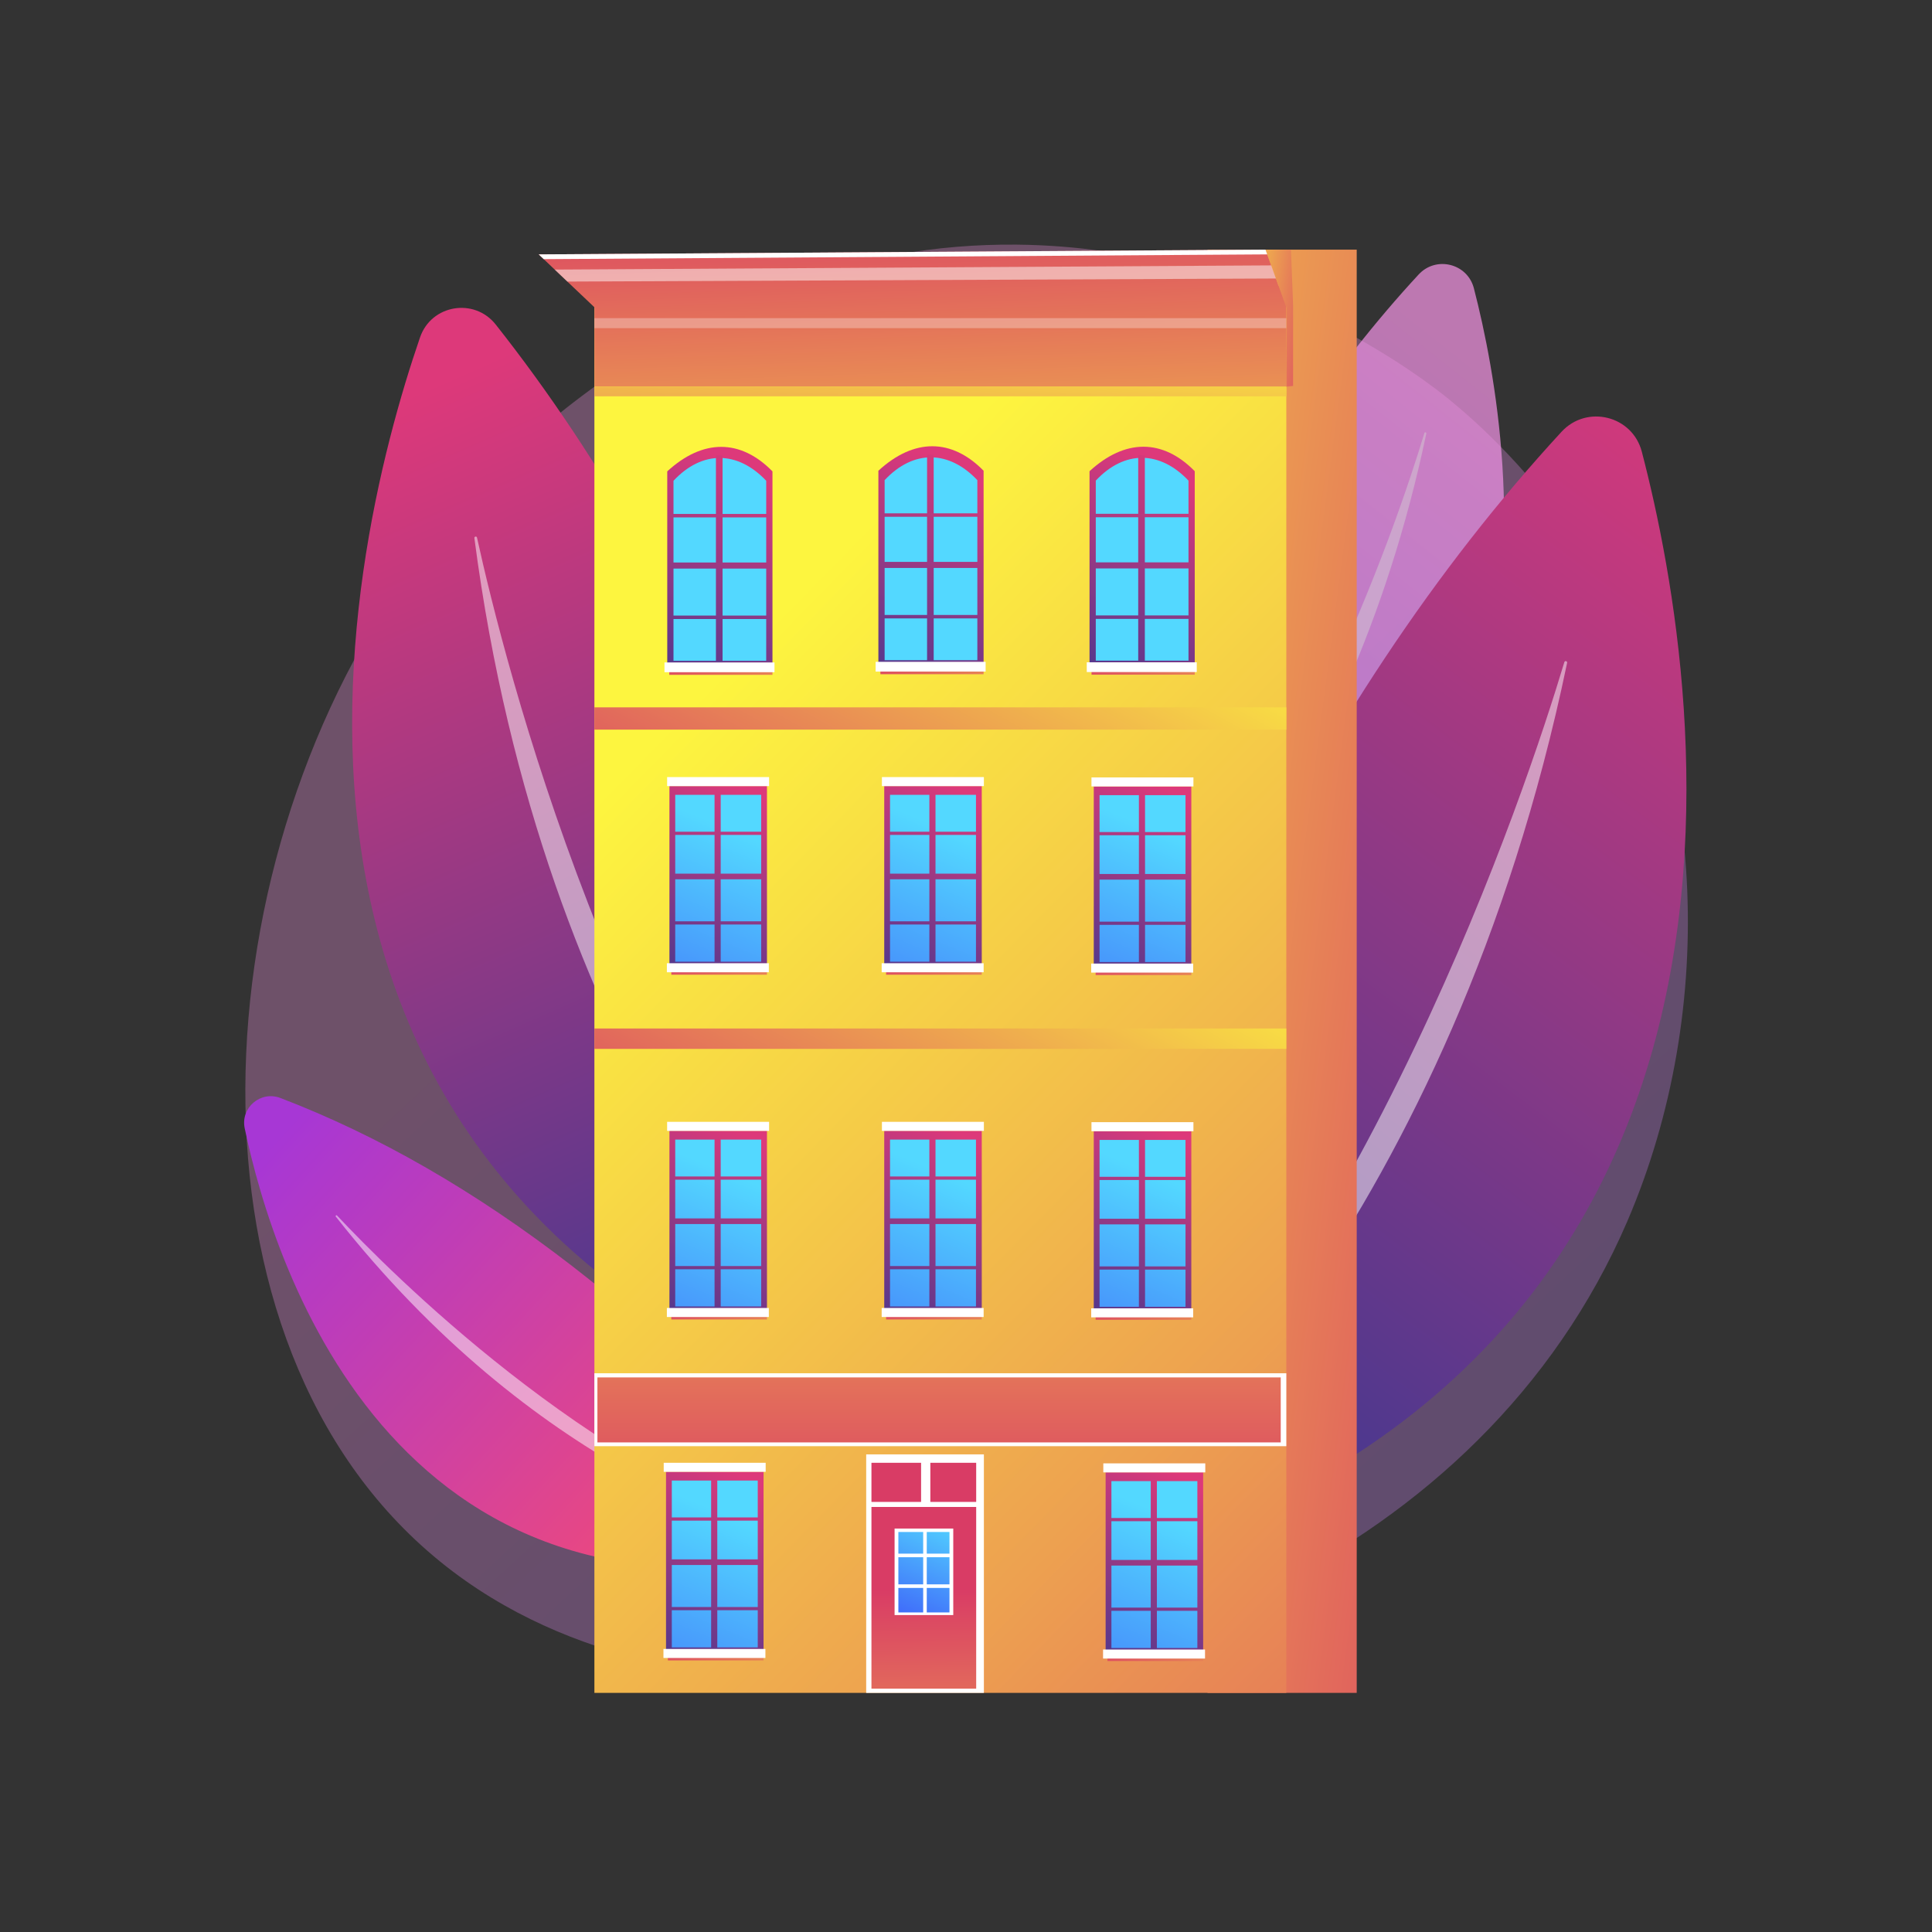 <svg version="1.2" baseProfile="tiny-ps" xmlns="http://www.w3.org/2000/svg" viewBox="0 0 3710 3710" width="3710" height="3710">
	<rect x="0" y="0" width="3710" height="3710" fill="#333333" stroke="none"/>
	<title>19198838-ai</title>
	<defs>
		<linearGradient id="grd1" gradientUnits="userSpaceOnUse"  x1="2354.9" y1="4568.4" x2="353.4" y2="2408.1">
			<stop offset="0" stop-color="#b37cff"  />
			<stop offset="1" stop-color="#f895e7"  />
		</linearGradient>
		<linearGradient id="grd2" gradientUnits="userSpaceOnUse"  x1="1462.9" y1="2016.3" x2="2633.3" y2="537.9">
			<stop offset="0" stop-color="#b37cff"  />
			<stop offset="1" stop-color="#f895e7"  />
		</linearGradient>
		<linearGradient id="grd3" gradientUnits="userSpaceOnUse"  x1="742.8" y1="1952.6" x2="1557.4" y2="2696.2">
			<stop offset="0" stop-color="#a737d5"  />
			<stop offset="1" stop-color="#ef497a"  />
		</linearGradient>
		<linearGradient id="grd4" gradientUnits="userSpaceOnUse"  x1="1082.2" y1="3235.3" x2="121.1" y2="1052.8">
			<stop offset="0" stop-color="#233894"  />
			<stop offset="1" stop-color="#dd397a"  />
		</linearGradient>
		<linearGradient id="grd5" gradientUnits="userSpaceOnUse"  x1="1418.7" y1="2676.5" x2="3054.2" y2="510.9">
			<stop offset="0" stop-color="#233894"  />
			<stop offset="1" stop-color="#dd397a"  />
		</linearGradient>
		<linearGradient id="grd6" gradientUnits="userSpaceOnUse"  x1="1662.5" y1="353.6" x2="3323.8" y2="571.7">
			<stop offset="0" stop-color="#fdf53f"  />
			<stop offset="1" stop-color="#d93c65"  />
		</linearGradient>
		<linearGradient id="grd7" gradientUnits="userSpaceOnUse"  x1="2290.9" y1="370.1" x2="4611.7" y2="2647.4">
			<stop offset="0" stop-color="#fdf53f"  />
			<stop offset=".5" stop-color="#eda150"  />
			<stop offset="1" stop-color="#d93c65"  />
		</linearGradient>
		<linearGradient id="grd8" gradientUnits="userSpaceOnUse"  x1="1157.8" y1="1296.9" x2="1126.7" y2="357.4">
			<stop offset="0" stop-color="#fdf53f"  />
			<stop offset="1" stop-color="#d93c65"  />
		</linearGradient>
		<linearGradient id="grd9" gradientUnits="userSpaceOnUse"  x1="2556.5" y1="1863.1" x2="2048.2" y2="2775.8">
			<stop offset="0" stop-color="#fdf53f"  />
			<stop offset="1" stop-color="#d93c65"  />
		</linearGradient>
		<linearGradient id="grd10" gradientUnits="userSpaceOnUse"  x1="2558.4" y1="1246.7" x2="2047.7" y2="2163.6">
			<stop offset="0" stop-color="#fdf53f"  />
			<stop offset="1" stop-color="#d93c65"  />
		</linearGradient>
		<linearGradient id="grd11" gradientUnits="userSpaceOnUse"  x1="1078.3" y1="1900.1" x2="1312.3" y2="1454.2">
			<stop offset="0" stop-color="#233894"  />
			<stop offset="1" stop-color="#dd397a"  />
		</linearGradient>
		<linearGradient id="grd12" gradientUnits="userSpaceOnUse"  x1="1545" y1="1651.9" x2="1294.3" y2="2253.7">
			<stop offset="0" stop-color="#53d8ff"  />
			<stop offset="1" stop-color="#3840f7"  />
		</linearGradient>
		<linearGradient id="grd13" gradientUnits="userSpaceOnUse"  x1="1149" y1="1937.2" x2="1383" y2="1491.3">
			<stop offset="0" stop-color="#233894"  />
			<stop offset="1" stop-color="#dd397a"  />
		</linearGradient>
		<linearGradient id="grd14" gradientUnits="userSpaceOnUse"  x1="1154.1" y1="1939.8" x2="1388.1" y2="1494">
			<stop offset="0" stop-color="#233894"  />
			<stop offset="1" stop-color="#dd397a"  />
		</linearGradient>
		<linearGradient id="grd15" gradientUnits="userSpaceOnUse"  x1="1120.9" y1="1922.5" x2="1354.9" y2="1476.6">
			<stop offset="0" stop-color="#233894"  />
			<stop offset="1" stop-color="#dd397a"  />
		</linearGradient>
		<linearGradient id="grd16" gradientUnits="userSpaceOnUse"  x1="1191.7" y1="1959.6" x2="1425.7" y2="1513.7">
			<stop offset="0" stop-color="#233894"  />
			<stop offset="1" stop-color="#dd397a"  />
		</linearGradient>
		<linearGradient id="grd17" gradientUnits="userSpaceOnUse"  x1="1502.4" y1="1765.7" x2="1458.7" y2="1933.9">
			<stop offset="0" stop-color="#fdf53f"  />
			<stop offset="1" stop-color="#d93c65"  />
		</linearGradient>
		<linearGradient id="grd18" gradientUnits="userSpaceOnUse"  x1="1490.8" y1="1900.1" x2="1724.8" y2="1454.2">
			<stop offset="0" stop-color="#233894"  />
			<stop offset="1" stop-color="#dd397a"  />
		</linearGradient>
		<linearGradient id="grd19" gradientUnits="userSpaceOnUse"  x1="1957.5" y1="1651.9" x2="1706.8" y2="2253.7">
			<stop offset="0" stop-color="#53d8ff"  />
			<stop offset="1" stop-color="#3840f7"  />
		</linearGradient>
		<linearGradient id="grd20" gradientUnits="userSpaceOnUse"  x1="1561.5" y1="1937.2" x2="1795.5" y2="1491.3">
			<stop offset="0" stop-color="#233894"  />
			<stop offset="1" stop-color="#dd397a"  />
		</linearGradient>
		<linearGradient id="grd21" gradientUnits="userSpaceOnUse"  x1="1566.6" y1="1939.8" x2="1800.6" y2="1494">
			<stop offset="0" stop-color="#233894"  />
			<stop offset="1" stop-color="#dd397a"  />
		</linearGradient>
		<linearGradient id="grd22" gradientUnits="userSpaceOnUse"  x1="1533.4" y1="1922.5" x2="1767.4" y2="1476.6">
			<stop offset="0" stop-color="#233894"  />
			<stop offset="1" stop-color="#dd397a"  />
		</linearGradient>
		<linearGradient id="grd23" gradientUnits="userSpaceOnUse"  x1="1604.2" y1="1959.6" x2="1838.2" y2="1513.7">
			<stop offset="0" stop-color="#233894"  />
			<stop offset="1" stop-color="#dd397a"  />
		</linearGradient>
		<linearGradient id="grd24" gradientUnits="userSpaceOnUse"  x1="1914.9" y1="1765.7" x2="1871.2" y2="1933.9">
			<stop offset="0" stop-color="#fdf53f"  />
			<stop offset="1" stop-color="#d93c65"  />
		</linearGradient>
		<linearGradient id="grd25" gradientUnits="userSpaceOnUse"  x1="1893.2" y1="1900.7" x2="2127.1" y2="1454.9">
			<stop offset="0" stop-color="#233894"  />
			<stop offset="1" stop-color="#dd397a"  />
		</linearGradient>
		<linearGradient id="grd26" gradientUnits="userSpaceOnUse"  x1="2359.9" y1="1652.5" x2="2109.1" y2="2254.3">
			<stop offset="0" stop-color="#53d8ff"  />
			<stop offset="1" stop-color="#3840f7"  />
		</linearGradient>
		<linearGradient id="grd27" gradientUnits="userSpaceOnUse"  x1="1963.9" y1="1937.8" x2="2197.9" y2="1492">
			<stop offset="0" stop-color="#233894"  />
			<stop offset="1" stop-color="#dd397a"  />
		</linearGradient>
		<linearGradient id="grd28" gradientUnits="userSpaceOnUse"  x1="1968.9" y1="1940.5" x2="2202.9" y2="1494.6">
			<stop offset="0" stop-color="#233894"  />
			<stop offset="1" stop-color="#dd397a"  />
		</linearGradient>
		<linearGradient id="grd29" gradientUnits="userSpaceOnUse"  x1="1935.8" y1="1923.1" x2="2169.8" y2="1477.2">
			<stop offset="0" stop-color="#233894"  />
			<stop offset="1" stop-color="#dd397a"  />
		</linearGradient>
		<linearGradient id="grd30" gradientUnits="userSpaceOnUse"  x1="2006.6" y1="1960.2" x2="2240.6" y2="1514.4">
			<stop offset="0" stop-color="#233894"  />
			<stop offset="1" stop-color="#dd397a"  />
		</linearGradient>
		<linearGradient id="grd31" gradientUnits="userSpaceOnUse"  x1="2317.3" y1="1766.4" x2="2273.5" y2="1934.5">
			<stop offset="0" stop-color="#fdf53f"  />
			<stop offset="1" stop-color="#d93c65"  />
		</linearGradient>
		<linearGradient id="grd32" gradientUnits="userSpaceOnUse"  x1="1078.3" y1="2562.1" x2="1312.3" y2="2116.2">
			<stop offset="0" stop-color="#233894"  />
			<stop offset="1" stop-color="#dd397a"  />
		</linearGradient>
		<linearGradient id="grd33" gradientUnits="userSpaceOnUse"  x1="1545" y1="2313.9" x2="1294.3" y2="2915.7">
			<stop offset="0" stop-color="#53d8ff"  />
			<stop offset="1" stop-color="#3840f7"  />
		</linearGradient>
		<linearGradient id="grd34" gradientUnits="userSpaceOnUse"  x1="1149" y1="2599.2" x2="1383" y2="2153.4">
			<stop offset="0" stop-color="#233894"  />
			<stop offset="1" stop-color="#dd397a"  />
		</linearGradient>
		<linearGradient id="grd35" gradientUnits="userSpaceOnUse"  x1="1154.1" y1="2601.9" x2="1388.1" y2="2156">
			<stop offset="0" stop-color="#233894"  />
			<stop offset="1" stop-color="#dd397a"  />
		</linearGradient>
		<linearGradient id="grd36" gradientUnits="userSpaceOnUse"  x1="1120.9" y1="2584.5" x2="1354.9" y2="2138.6">
			<stop offset="0" stop-color="#233894"  />
			<stop offset="1" stop-color="#dd397a"  />
		</linearGradient>
		<linearGradient id="grd37" gradientUnits="userSpaceOnUse"  x1="1191.7" y1="2621.6" x2="1425.7" y2="2175.8">
			<stop offset="0" stop-color="#233894"  />
			<stop offset="1" stop-color="#dd397a"  />
		</linearGradient>
		<linearGradient id="grd38" gradientUnits="userSpaceOnUse"  x1="1502.4" y1="2427.8" x2="1458.7" y2="2595.9">
			<stop offset="0" stop-color="#fdf53f"  />
			<stop offset="1" stop-color="#d93c65"  />
		</linearGradient>
		<linearGradient id="grd39" gradientUnits="userSpaceOnUse"  x1="1071.7" y1="3216.8" x2="1305.7" y2="2771">
			<stop offset="0" stop-color="#233894"  />
			<stop offset="1" stop-color="#dd397a"  />
		</linearGradient>
		<linearGradient id="grd40" gradientUnits="userSpaceOnUse"  x1="1538.5" y1="2968.7" x2="1287.7" y2="3570.4">
			<stop offset="0" stop-color="#53d8ff"  />
			<stop offset="1" stop-color="#3840f7"  />
		</linearGradient>
		<linearGradient id="grd41" gradientUnits="userSpaceOnUse"  x1="1142.5" y1="3254" x2="1376.5" y2="2808.1">
			<stop offset="0" stop-color="#233894"  />
			<stop offset="1" stop-color="#dd397a"  />
		</linearGradient>
		<linearGradient id="grd42" gradientUnits="userSpaceOnUse"  x1="1147.5" y1="3256.6" x2="1381.5" y2="2810.7">
			<stop offset="0" stop-color="#233894"  />
			<stop offset="1" stop-color="#dd397a"  />
		</linearGradient>
		<linearGradient id="grd43" gradientUnits="userSpaceOnUse"  x1="1114.4" y1="3239.2" x2="1348.4" y2="2793.3">
			<stop offset="0" stop-color="#233894"  />
			<stop offset="1" stop-color="#dd397a"  />
		</linearGradient>
		<linearGradient id="grd44" gradientUnits="userSpaceOnUse"  x1="1185.2" y1="3276.4" x2="1419.2" y2="2830.5">
			<stop offset="0" stop-color="#233894"  />
			<stop offset="1" stop-color="#dd397a"  />
		</linearGradient>
		<linearGradient id="grd45" gradientUnits="userSpaceOnUse"  x1="1495.9" y1="3082.5" x2="1452.1" y2="3250.6">
			<stop offset="0" stop-color="#fdf53f"  />
			<stop offset="1" stop-color="#d93c65"  />
		</linearGradient>
		<linearGradient id="grd46" gradientUnits="userSpaceOnUse"  x1="1915.9" y1="3217.9" x2="2149.9" y2="2772.1">
			<stop offset="0" stop-color="#233894"  />
			<stop offset="1" stop-color="#dd397a"  />
		</linearGradient>
		<linearGradient id="grd47" gradientUnits="userSpaceOnUse"  x1="2382.6" y1="2969.8" x2="2131.9" y2="3571.5">
			<stop offset="0" stop-color="#53d8ff"  />
			<stop offset="1" stop-color="#3840f7"  />
		</linearGradient>
		<linearGradient id="grd48" gradientUnits="userSpaceOnUse"  x1="1986.6" y1="3255.1" x2="2220.6" y2="2809.2">
			<stop offset="0" stop-color="#233894"  />
			<stop offset="1" stop-color="#dd397a"  />
		</linearGradient>
		<linearGradient id="grd49" gradientUnits="userSpaceOnUse"  x1="1991.7" y1="3257.7" x2="2225.7" y2="2811.8">
			<stop offset="0" stop-color="#233894"  />
			<stop offset="1" stop-color="#dd397a"  />
		</linearGradient>
		<linearGradient id="grd50" gradientUnits="userSpaceOnUse"  x1="1958.5" y1="3240.3" x2="2192.5" y2="2794.5">
			<stop offset="0" stop-color="#233894"  />
			<stop offset="1" stop-color="#dd397a"  />
		</linearGradient>
		<linearGradient id="grd51" gradientUnits="userSpaceOnUse"  x1="2029.3" y1="3277.5" x2="2263.3" y2="2831.6">
			<stop offset="0" stop-color="#233894"  />
			<stop offset="1" stop-color="#dd397a"  />
		</linearGradient>
		<linearGradient id="grd52" gradientUnits="userSpaceOnUse"  x1="2340.1" y1="3083.6" x2="2296.3" y2="3251.7">
			<stop offset="0" stop-color="#fdf53f"  />
			<stop offset="1" stop-color="#d93c65"  />
		</linearGradient>
		<linearGradient id="grd53" gradientUnits="userSpaceOnUse"  x1="1490.8" y1="2562.1" x2="1724.8" y2="2116.2">
			<stop offset="0" stop-color="#233894"  />
			<stop offset="1" stop-color="#dd397a"  />
		</linearGradient>
		<linearGradient id="grd54" gradientUnits="userSpaceOnUse"  x1="1957.5" y1="2313.9" x2="1706.8" y2="2915.7">
			<stop offset="0" stop-color="#53d8ff"  />
			<stop offset="1" stop-color="#3840f7"  />
		</linearGradient>
		<linearGradient id="grd55" gradientUnits="userSpaceOnUse"  x1="1561.5" y1="2599.2" x2="1795.5" y2="2153.4">
			<stop offset="0" stop-color="#233894"  />
			<stop offset="1" stop-color="#dd397a"  />
		</linearGradient>
		<linearGradient id="grd56" gradientUnits="userSpaceOnUse"  x1="1566.6" y1="2601.9" x2="1800.6" y2="2156">
			<stop offset="0" stop-color="#233894"  />
			<stop offset="1" stop-color="#dd397a"  />
		</linearGradient>
		<linearGradient id="grd57" gradientUnits="userSpaceOnUse"  x1="1533.4" y1="2584.5" x2="1767.4" y2="2138.6">
			<stop offset="0" stop-color="#233894"  />
			<stop offset="1" stop-color="#dd397a"  />
		</linearGradient>
		<linearGradient id="grd58" gradientUnits="userSpaceOnUse"  x1="1604.2" y1="2621.6" x2="1838.2" y2="2175.8">
			<stop offset="0" stop-color="#233894"  />
			<stop offset="1" stop-color="#dd397a"  />
		</linearGradient>
		<linearGradient id="grd59" gradientUnits="userSpaceOnUse"  x1="1914.9" y1="2427.8" x2="1871.2" y2="2595.9">
			<stop offset="0" stop-color="#fdf53f"  />
			<stop offset="1" stop-color="#d93c65"  />
		</linearGradient>
		<linearGradient id="grd60" gradientUnits="userSpaceOnUse"  x1="1893.2" y1="2562.7" x2="2127.1" y2="2116.9">
			<stop offset="0" stop-color="#233894"  />
			<stop offset="1" stop-color="#dd397a"  />
		</linearGradient>
		<linearGradient id="grd61" gradientUnits="userSpaceOnUse"  x1="2359.9" y1="2314.6" x2="2109.1" y2="2916.3">
			<stop offset="0" stop-color="#53d8ff"  />
			<stop offset="1" stop-color="#3840f7"  />
		</linearGradient>
		<linearGradient id="grd62" gradientUnits="userSpaceOnUse"  x1="1963.9" y1="2599.9" x2="2197.9" y2="2154">
			<stop offset="0" stop-color="#233894"  />
			<stop offset="1" stop-color="#dd397a"  />
		</linearGradient>
		<linearGradient id="grd63" gradientUnits="userSpaceOnUse"  x1="1968.9" y1="2602.5" x2="2202.9" y2="2156.6">
			<stop offset="0" stop-color="#233894"  />
			<stop offset="1" stop-color="#dd397a"  />
		</linearGradient>
		<linearGradient id="grd64" gradientUnits="userSpaceOnUse"  x1="1935.8" y1="2585.1" x2="2169.8" y2="2139.3">
			<stop offset="0" stop-color="#233894"  />
			<stop offset="1" stop-color="#dd397a"  />
		</linearGradient>
		<linearGradient id="grd65" gradientUnits="userSpaceOnUse"  x1="2006.6" y1="2622.3" x2="2240.6" y2="2176.4">
			<stop offset="0" stop-color="#233894"  />
			<stop offset="1" stop-color="#dd397a"  />
		</linearGradient>
		<linearGradient id="grd66" gradientUnits="userSpaceOnUse"  x1="2317.3" y1="2428.4" x2="2273.5" y2="2596.5">
			<stop offset="0" stop-color="#fdf53f"  />
			<stop offset="1" stop-color="#d93c65"  />
		</linearGradient>
		<linearGradient id="grd67" gradientUnits="userSpaceOnUse"  x1="1056.5" y1="1336.4" x2="1314.3" y2="845.2">
			<stop offset="0" stop-color="#233894"  />
			<stop offset="1" stop-color="#dd397a"  />
		</linearGradient>
		<linearGradient id="grd68" gradientUnits="userSpaceOnUse"  x1="1301.3" y1="1541.7" x2="588.4" y2="2821">
			<stop offset="0" stop-color="#53d8ff"  />
			<stop offset="1" stop-color="#3840f7"  />
		</linearGradient>
		<linearGradient id="grd69" gradientUnits="userSpaceOnUse"  x1="1109.5" y1="1375.5" x2="1387.8" y2="845.3">
			<stop offset="0" stop-color="#233894"  />
			<stop offset="1" stop-color="#dd397a"  />
		</linearGradient>
		<linearGradient id="grd70" gradientUnits="userSpaceOnUse"  x1="1139.7" y1="1363.1" x2="1392.1" y2="882.1">
			<stop offset="0" stop-color="#233894"  />
			<stop offset="1" stop-color="#dd397a"  />
		</linearGradient>
		<linearGradient id="grd71" gradientUnits="userSpaceOnUse"  x1="1103.9" y1="1338" x2="1356.3" y2="856.9">
			<stop offset="0" stop-color="#233894"  />
			<stop offset="1" stop-color="#dd397a"  />
		</linearGradient>
		<linearGradient id="grd72" gradientUnits="userSpaceOnUse"  x1="1180.3" y1="1387.6" x2="1432.7" y2="906.6">
			<stop offset="0" stop-color="#233894"  />
			<stop offset="1" stop-color="#dd397a"  />
		</linearGradient>
		<linearGradient id="grd73" gradientUnits="userSpaceOnUse"  x1="1515.2" y1="1181.5" x2="1468" y2="1362.9">
			<stop offset="0" stop-color="#fdf53f"  />
			<stop offset="1" stop-color="#d93c65"  />
		</linearGradient>
		<linearGradient id="grd74" gradientUnits="userSpaceOnUse"  x1="1461.9" y1="1335.2" x2="1719.7" y2="844">
			<stop offset="0" stop-color="#233894"  />
			<stop offset="1" stop-color="#dd397a"  />
		</linearGradient>
		<linearGradient id="grd75" gradientUnits="userSpaceOnUse"  x1="1706.7" y1="1540.5" x2="993.8" y2="2819.8">
			<stop offset="0" stop-color="#53d8ff"  />
			<stop offset="1" stop-color="#3840f7"  />
		</linearGradient>
		<linearGradient id="grd76" gradientUnits="userSpaceOnUse"  x1="1514.9" y1="1374.3" x2="1793.2" y2="844.1">
			<stop offset="0" stop-color="#233894"  />
			<stop offset="1" stop-color="#dd397a"  />
		</linearGradient>
		<linearGradient id="grd77" gradientUnits="userSpaceOnUse"  x1="1545.1" y1="1361.9" x2="1797.5" y2="880.9">
			<stop offset="0" stop-color="#233894"  />
			<stop offset="1" stop-color="#dd397a"  />
		</linearGradient>
		<linearGradient id="grd78" gradientUnits="userSpaceOnUse"  x1="1509.3" y1="1336.8" x2="1761.8" y2="855.7">
			<stop offset="0" stop-color="#233894"  />
			<stop offset="1" stop-color="#dd397a"  />
		</linearGradient>
		<linearGradient id="grd79" gradientUnits="userSpaceOnUse"  x1="1585.7" y1="1386.4" x2="1838.2" y2="905.4">
			<stop offset="0" stop-color="#233894"  />
			<stop offset="1" stop-color="#dd397a"  />
		</linearGradient>
		<linearGradient id="grd80" gradientUnits="userSpaceOnUse"  x1="1920.6" y1="1180.3" x2="1873.4" y2="1361.7">
			<stop offset="0" stop-color="#fdf53f"  />
			<stop offset="1" stop-color="#d93c65"  />
		</linearGradient>
		<linearGradient id="grd81" gradientUnits="userSpaceOnUse"  x1="1867.4" y1="1336.1" x2="2125.2" y2="844.9">
			<stop offset="0" stop-color="#233894"  />
			<stop offset="1" stop-color="#dd397a"  />
		</linearGradient>
		<linearGradient id="grd82" gradientUnits="userSpaceOnUse"  x1="2112.2" y1="1541.4" x2="1399.3" y2="2820.7">
			<stop offset="0" stop-color="#53d8ff"  />
			<stop offset="1" stop-color="#3840f7"  />
		</linearGradient>
		<linearGradient id="grd83" gradientUnits="userSpaceOnUse"  x1="1920.4" y1="1375.2" x2="2198.7" y2="845">
			<stop offset="0" stop-color="#233894"  />
			<stop offset="1" stop-color="#dd397a"  />
		</linearGradient>
		<linearGradient id="grd84" gradientUnits="userSpaceOnUse"  x1="1950.6" y1="1362.8" x2="2203" y2="881.8">
			<stop offset="0" stop-color="#233894"  />
			<stop offset="1" stop-color="#dd397a"  />
		</linearGradient>
		<linearGradient id="grd85" gradientUnits="userSpaceOnUse"  x1="1914.8" y1="1337.7" x2="2167.2" y2="856.7">
			<stop offset="0" stop-color="#233894"  />
			<stop offset="1" stop-color="#dd397a"  />
		</linearGradient>
		<linearGradient id="grd86" gradientUnits="userSpaceOnUse"  x1="1991.2" y1="1387.3" x2="2243.6" y2="906.3">
			<stop offset="0" stop-color="#233894"  />
			<stop offset="1" stop-color="#dd397a"  />
		</linearGradient>
		<linearGradient id="grd87" gradientUnits="userSpaceOnUse"  x1="2326.1" y1="1181.2" x2="2278.9" y2="1362.6">
			<stop offset="0" stop-color="#fdf53f"  />
			<stop offset="1" stop-color="#d93c65"  />
		</linearGradient>
		<linearGradient id="grd88" gradientUnits="userSpaceOnUse"  x1="2461.4" y1="1927.8" x2="2461.4" y2="2945.5">
			<stop offset="0" stop-color="#fdf53f"  />
			<stop offset="1" stop-color="#d93c65"  />
		</linearGradient>
		<linearGradient id="grd89" gradientUnits="userSpaceOnUse"  x1="1680.3" y1="3853.3" x2="1673" y2="3053.7">
			<stop offset="0" stop-color="#fdf53f"  />
			<stop offset="1" stop-color="#d93c65"  />
		</linearGradient>
		<linearGradient id="grd90" gradientUnits="userSpaceOnUse"  x1="1793.3" y1="3852.3" x2="1786.1" y2="3052.7">
			<stop offset="0" stop-color="#fdf53f"  />
			<stop offset="1" stop-color="#d93c65"  />
		</linearGradient>
		<linearGradient id="grd91" gradientUnits="userSpaceOnUse"  x1="1677" y1="3853.3" x2="1669.7" y2="3053.7">
			<stop offset="0" stop-color="#fdf53f"  />
			<stop offset="1" stop-color="#d93c65"  />
		</linearGradient>
		<linearGradient id="grd92" gradientUnits="userSpaceOnUse"  x1="1893" y1="2939" x2="1775.4" y2="3212.9">
			<stop offset="0" stop-color="#53d8ff"  />
			<stop offset="1" stop-color="#3840f7"  />
		</linearGradient>
		<linearGradient id="grd93" gradientUnits="userSpaceOnUse"  x1="1059.3" y1="1300.1" x2="1028.2" y2="360.6">
			<stop offset="0" stop-color="#fdf53f"  />
			<stop offset="1" stop-color="#d93c65"  />
		</linearGradient>
		<linearGradient id="grd94" gradientUnits="userSpaceOnUse"  x1="2342.5" y1="459.5" x2="2565.4" y2="488.7">
			<stop offset="0" stop-color="#fdf53f"  />
			<stop offset="1" stop-color="#d93c65"  />
		</linearGradient>
		<linearGradient id="grd95" gradientUnits="userSpaceOnUse"  x1="2477.7" y1="653.4" x2="2453.4" y2="1119.9">
			<stop offset="0" stop-color="#fdf53f"  />
			<stop offset="1" stop-color="#d93c65"  />
		</linearGradient>
	</defs>
	<style>
		tspan { white-space:pre }
		.s0 { opacity: .3;fill: url(#grd1) } 
		.s1 { fill: url(#grd2) } 
		.s2 { opacity: .5;fill: #ffffff } 
		.s3 { fill: url(#grd3) } 
		.s4 { fill: url(#grd4) } 
		.s5 { fill: url(#grd5) } 
		.s6 { fill: url(#grd6) } 
		.s7 { fill: url(#grd7) } 
		.s8 { fill: url(#grd8) } 
		.s9 { fill: url(#grd9) } 
		.s10 { fill: url(#grd10) } 
		.s11 { fill: url(#grd11) } 
		.s12 { fill: url(#grd12) } 
		.s13 { fill: url(#grd13) } 
		.s14 { fill: url(#grd14) } 
		.s15 { fill: url(#grd15) } 
		.s16 { fill: url(#grd16) } 
		.s17 { fill: url(#grd17) } 
		.s18 { fill: #ffffff } 
		.s19 { fill: url(#grd18) } 
		.s20 { fill: url(#grd19) } 
		.s21 { fill: url(#grd20) } 
		.s22 { fill: url(#grd21) } 
		.s23 { fill: url(#grd22) } 
		.s24 { fill: url(#grd23) } 
		.s25 { fill: url(#grd24) } 
		.s26 { fill: url(#grd25) } 
		.s27 { fill: url(#grd26) } 
		.s28 { fill: url(#grd27) } 
		.s29 { fill: url(#grd28) } 
		.s30 { fill: url(#grd29) } 
		.s31 { fill: url(#grd30) } 
		.s32 { fill: url(#grd31) } 
		.s33 { fill: url(#grd32) } 
		.s34 { fill: url(#grd33) } 
		.s35 { fill: url(#grd34) } 
		.s36 { fill: url(#grd35) } 
		.s37 { fill: url(#grd36) } 
		.s38 { fill: url(#grd37) } 
		.s39 { fill: url(#grd38) } 
		.s40 { fill: url(#grd39) } 
		.s41 { fill: url(#grd40) } 
		.s42 { fill: url(#grd41) } 
		.s43 { fill: url(#grd42) } 
		.s44 { fill: url(#grd43) } 
		.s45 { fill: url(#grd44) } 
		.s46 { fill: url(#grd45) } 
		.s47 { fill: url(#grd46) } 
		.s48 { fill: url(#grd47) } 
		.s49 { fill: url(#grd48) } 
		.s50 { fill: url(#grd49) } 
		.s51 { fill: url(#grd50) } 
		.s52 { fill: url(#grd51) } 
		.s53 { fill: url(#grd52) } 
		.s54 { fill: url(#grd53) } 
		.s55 { fill: url(#grd54) } 
		.s56 { fill: url(#grd55) } 
		.s57 { fill: url(#grd56) } 
		.s58 { fill: url(#grd57) } 
		.s59 { fill: url(#grd58) } 
		.s60 { fill: url(#grd59) } 
		.s61 { fill: url(#grd60) } 
		.s62 { fill: url(#grd61) } 
		.s63 { fill: url(#grd62) } 
		.s64 { fill: url(#grd63) } 
		.s65 { fill: url(#grd64) } 
		.s66 { fill: url(#grd65) } 
		.s67 { fill: url(#grd66) } 
		.s68 { fill: url(#grd67) } 
		.s69 { fill: url(#grd68) } 
		.s70 { fill: url(#grd69) } 
		.s71 { fill: url(#grd70) } 
		.s72 { fill: url(#grd71) } 
		.s73 { fill: url(#grd72) } 
		.s74 { fill: url(#grd73) } 
		.s75 { fill: url(#grd74) } 
		.s76 { fill: url(#grd75) } 
		.s77 { fill: url(#grd76) } 
		.s78 { fill: url(#grd77) } 
		.s79 { fill: url(#grd78) } 
		.s80 { fill: url(#grd79) } 
		.s81 { fill: url(#grd80) } 
		.s82 { fill: url(#grd81) } 
		.s83 { fill: url(#grd82) } 
		.s84 { fill: url(#grd83) } 
		.s85 { fill: url(#grd84) } 
		.s86 { fill: url(#grd85) } 
		.s87 { fill: url(#grd86) } 
		.s88 { fill: url(#grd87) } 
		.s89 { fill: url(#grd88) } 
		.s90 { fill: url(#grd89) } 
		.s91 { fill: url(#grd90) } 
		.s92 { fill: url(#grd91) } 
		.s93 { fill: url(#grd92) } 
		.s94 { fill: url(#grd93) } 
		.s95 { fill: url(#grd94) } 
		.s96 { opacity: .3;fill: #ffffff } 
		.s97 { fill: url(#grd95) } 
		.s98 { opacity: 1;fill: #ffffff } 
	</style>
	<g id="Illustration">
		<g id="&lt;Group&gt;">
			<path id="&lt;Path&gt;" class="s0" d="m3125.09 2344.85c-280.62 652.73-1021.38 933.09-1601.77 885.29c-158.47-13.05-477.32-39.31-726.28-273.6c-478.11-449.93-404.47-1390.41 53.21-1944.11c58.94-71.31 466.92-549.04 1102.67-542.65c465.47 4.68 792.17 266.34 831.9 298.93c50.18 41.18 160.87 139.03 260.63 294.27c234.39 364.76 255 873.97 79.63 1281.86z" />
			<g id="&lt;Group&gt;" style="opacity: .7">
				<path id="&lt;Path&gt;" class="s1" d="m1975.37 2061.16c167.16-663.91 416.78-1175.27 748.87-1534.09c33.49-36.18 93.7-21.21 106.05 26.52c82.57 319.14 236.04 1285.79-854.92 1507.57z" />
				<path id="&lt;Path&gt;" class="s2" d="m2735.29 831.53c0.7-2.3 4.16-1.35 3.66 1c-154.37 732.86-549.7 1096.14-651.67 1169.77c-2.77 2-5.94-1.82-3.47-4.17c391.01-371.62 600.1-996.94 651.48-1166.6z" />
			</g>
			<g id="&lt;Group&gt;">
				<g id="&lt;Group&gt;">
					<path id="&lt;Path&gt;" class="s3" d="m469.9 2166.68c-8.29-39.7 30.66-72.69 68.55-58.22c375.74 143.57 746.28 429.72 1111.6 858.44c-885.48 234.16-1124.7-534.74-1180.15-800.22z" />
					<path id="&lt;Path&gt;" class="s2" d="m1552.98 2957.04c2.68 0.83 1.73 4.8-1.04 4.34c-102.05-17.13-526.06-140.94-907.1-625.17c-1.22-1.56 0.98-3.52 2.33-2.07c99.75 106.4 481.93 491.37 905.8 622.91z" />
				</g>
				<g id="&lt;Group&gt;">
					<path id="&lt;Path&gt;" class="s4" d="m806.62 647.81c21.6-62.88 104.14-76.7 145.37-24.55c408.96 517.27 691.06 1231.02 846.28 2141.26c-1443.73-412.48-1136.12-1696.24-991.66-2116.72z" />
					<path id="&lt;Path&gt;" class="s2" d="m1669.81 2669.25c3.08 3.42-1.59 8.22-5.1 5.24c-129.4-109.69-622.93-639.58-753.75-1641.2c-0.42-3.22 4.33-4.13 5.03-0.96c51.32 233.52 266.97 1096.25 753.82 1636.92z" />
				</g>
			</g>
			<g id="&lt;Group&gt;">
				<path id="&lt;Path&gt;" class="s5" d="m1915.43 3060.2c240.77-965.04 601.83-1708.72 1083.16-2231.05c48.53-52.67 136.06-31.11 154.15 38.19c120.96 463.38 346.93 1867.26-1237.31 2192.86z" />
				<path id="&lt;Path&gt;" class="s2" d="m3003.99 1271.46c1.01-3.35 6.03-1.98 5.32 1.44c-221.98 1065.17-795.18 1594.18-943.09 1701.46c-4.01 2.91-8.64-2.62-5.05-6.05c566.9-541.11 868.71-1450.22 942.82-1696.86z" />
			</g>
			<g id="&lt;Group&gt;">
				<path id="&lt;Path&gt;" class="s6" d="m2605.29 3250.82h-286.53v-2771.41h286.53v2771.41z" />
				<path id="&lt;Path&gt;" class="s7" d="m2470.09 3250.82h-1328.68v-2702.07h1328.68v2702.07z" />
				<path id="&lt;Path&gt;" class="s8" d="m2470.09 742.54h-1328.68v-193.8h1328.68v193.8z" />
				<path id="&lt;Path&gt;" class="s9" d="m2470.09 2014.16h-1328.68v-39.15h1328.68v39.15z" />
				<path id="&lt;Path&gt;" class="s10" d="m2470.09 1401.1h-1328.68v-42.78h1328.68v42.78z" />
				<g id="&lt;Group&gt;">
					<path id="&lt;Path&gt;" class="s11" d="m1472.8 1860.52h-187.28v-350.98h187.28v350.98z" />
					<path id="&lt;Path&gt;" class="s12" d="m1461.67 1846.74h-165.03v-320.43h165.03v320.43z" />
					<path id="&lt;Path&gt;" class="s13" d="m1383.96 1855.87h-11.8v-339.52h11.8v339.52z" />
					<path id="&lt;Path&gt;" class="s14" d="m1464.17 1688.49h-170.24v-10.81h170.24v10.81z" />
					<path id="&lt;Path&gt;" class="s15" d="m1464.17 1603.28h-170.24v-6.15h170.24v6.15z" />
					<path id="&lt;Path&gt;" class="s16" d="m1464.17 1775.34h-170.24v-6.15h170.24v6.15z" />
					<path id="&lt;Path&gt;" class="s17" d="m1472.8 1871.72h-183.71v-10.11h183.71v10.11z" />
					<path id="&lt;Path&gt;" class="s18" d="m1476.38 1867.02h-195.79v-17.33h195.79v17.33z" />
					<path id="&lt;Path&gt;" class="s18" d="m1476.87 1509.55h-195.79v-17.33h195.79v17.33z" />
				</g>
				<g id="&lt;Group&gt;">
					<path id="&lt;Path&gt;" class="s19" d="m1885.27 1860.52h-187.28v-350.98h187.28v350.98z" />
					<path id="&lt;Path&gt;" class="s20" d="m1874.15 1846.74h-165.03v-320.43h165.03v320.43z" />
					<path id="&lt;Path&gt;" class="s21" d="m1796.44 1855.87h-11.8v-339.52h11.8v339.52z" />
					<path id="&lt;Path&gt;" class="s22" d="m1876.64 1688.49h-170.24v-10.81h170.24v10.81z" />
					<path id="&lt;Path&gt;" class="s23" d="m1876.64 1603.28h-170.24v-6.15h170.24v6.15z" />
					<path id="&lt;Path&gt;" class="s24" d="m1876.64 1775.34h-170.24v-6.15h170.24v6.15z" />
					<path id="&lt;Path&gt;" class="s25" d="m1885.27 1871.72h-183.71v-10.11h183.71v10.11z" />
					<path id="&lt;Path&gt;" class="s18" d="m1888.86 1867.02h-195.79v-17.33h195.79v17.33z" />
					<path id="&lt;Path&gt;" class="s18" d="m1889.34 1509.55h-195.79v-17.33h195.79v17.33z" />
				</g>
				<g id="&lt;Group&gt;">
					<path id="&lt;Path&gt;" class="s26" d="m2287.65 1861.17h-187.29v-350.98h187.29v350.98z" />
					<path id="&lt;Path&gt;" class="s27" d="m2276.52 1847.38h-165.03v-320.43h165.03v320.43z" />
					<path id="&lt;Path&gt;" class="s28" d="m2198.81 1856.52h-11.8v-339.52h11.8v339.52z" />
					<path id="&lt;Path&gt;" class="s29" d="m2279.02 1689.13h-170.24v-10.81h170.24v10.81z" />
					<path id="&lt;Path&gt;" class="s30" d="m2279.02 1603.92h-170.24v-6.15h170.24v6.15z" />
					<path id="&lt;Path&gt;" class="s31" d="m2279.02 1775.98h-170.24v-6.15h170.24v6.15z" />
					<path id="&lt;Path&gt;" class="s32" d="m2287.65 1872.36h-183.71v-10.11h183.71v10.11z" />
					<path id="&lt;Path&gt;" class="s18" d="m2291.23 1867.66h-195.79v-17.33h195.79v17.33z" />
					<path id="&lt;Path&gt;" class="s18" d="m2291.72 1510.19h-195.79v-17.33h195.79v17.33z" />
				</g>
				<path id="&lt;Path&gt;" class="s18" d="m2470.09 2777.09h-1328.68v-140.04h1328.68v140.04z" />
				<g id="&lt;Group&gt;">
					<path id="&lt;Path&gt;" class="s33" d="m1472.8 2522.55h-187.28v-350.98h187.28v350.98z" />
					<path id="&lt;Path&gt;" class="s34" d="m1461.67 2508.76h-165.03v-320.43h165.03v320.43z" />
					<path id="&lt;Path&gt;" class="s35" d="m1383.96 2517.9h-11.8v-339.52h11.8v339.52z" />
					<path id="&lt;Path&gt;" class="s36" d="m1464.17 2350.52h-170.24v-10.81h170.24v10.81z" />
					<path id="&lt;Path&gt;" class="s37" d="m1464.17 2265.31h-170.24v-6.15h170.24v6.15z" />
					<path id="&lt;Path&gt;" class="s38" d="m1464.17 2437.36h-170.24v-6.15h170.24v6.15z" />
					<path id="&lt;Path&gt;" class="s39" d="m1472.8 2533.75h-183.71v-10.11h183.71v10.11z" />
					<path id="&lt;Path&gt;" class="s18" d="m1476.38 2529.04h-195.79v-17.33h195.79v17.33z" />
					<path id="&lt;Path&gt;" class="s18" d="m1476.87 2171.58h-195.79v-17.33h195.79v17.33z" />
				</g>
				<g id="&lt;Group&gt;">
					<path id="&lt;Path&gt;" class="s40" d="m1466.23 3177.29h-187.28v-350.98h187.28v350.98z" />
					<path id="&lt;Path&gt;" class="s41" d="m1455.1 3163.5h-165.03v-320.43h165.03v320.43z" />
					<path id="&lt;Path&gt;" class="s42" d="m1377.4 3172.64h-11.8v-339.52h11.8v339.52z" />
					<path id="&lt;Path&gt;" class="s43" d="m1457.6 3005.25h-170.24v-10.81h170.24v10.81z" />
					<path id="&lt;Path&gt;" class="s44" d="m1457.6 2920.04h-170.24v-6.15h170.24v6.15z" />
					<path id="&lt;Path&gt;" class="s45" d="m1457.6 3092.1h-170.24v-6.15h170.24v6.15z" />
					<path id="&lt;Path&gt;" class="s46" d="m1466.23 3188.48h-183.71v-10.11h183.71v10.11z" />
					<path id="&lt;Path&gt;" class="s18" d="m1469.81 3183.78h-195.79v-17.33h195.79v17.33z" />
					<path id="&lt;Path&gt;" class="s18" d="m1470.3 2826.31h-195.79v-17.33h195.79v17.33z" />
				</g>
				<g id="&lt;Group&gt;">
					<path id="&lt;Path&gt;" class="s47" d="m2310.4 3178.4h-187.28v-350.97h187.28v350.97z" />
					<path id="&lt;Path&gt;" class="s48" d="m2299.28 3164.61h-165.03v-320.43h165.03v320.43z" />
					<path id="&lt;Path&gt;" class="s49" d="m2221.57 3173.75h-11.8v-339.52h11.8v339.52z" />
					<path id="&lt;Path&gt;" class="s50" d="m2301.77 3006.36h-170.24v-10.81h170.24v10.81z" />
					<path id="&lt;Path&gt;" class="s51" d="m2301.77 2921.16h-170.24v-6.15h170.24v6.15z" />
					<path id="&lt;Path&gt;" class="s52" d="m2301.77 3093.21h-170.24v-6.15h170.24v6.15z" />
					<path id="&lt;Path&gt;" class="s53" d="m2310.4 3189.6h-183.71v-10.11h183.71v10.11z" />
					<path id="&lt;Path&gt;" class="s18" d="m2313.99 3184.89h-195.79v-17.33h195.79v17.33z" />
					<path id="&lt;Path&gt;" class="s18" d="m2314.47 2827.42h-195.79v-17.33h195.79v17.33z" />
				</g>
				<g id="&lt;Group&gt;">
					<path id="&lt;Path&gt;" class="s54" d="m1885.27 2522.55h-187.28v-350.98h187.28v350.98z" />
					<path id="&lt;Path&gt;" class="s55" d="m1874.15 2508.76h-165.03v-320.43h165.03v320.43z" />
					<path id="&lt;Path&gt;" class="s56" d="m1796.44 2517.9h-11.8v-339.52h11.8v339.52z" />
					<path id="&lt;Path&gt;" class="s57" d="m1876.64 2350.52h-170.24v-10.81h170.24v10.81z" />
					<path id="&lt;Path&gt;" class="s58" d="m1876.64 2265.31h-170.24v-6.15h170.24v6.15z" />
					<path id="&lt;Path&gt;" class="s59" d="m1876.64 2437.36h-170.24v-6.15h170.24v6.15z" />
					<path id="&lt;Path&gt;" class="s60" d="m1885.27 2533.75h-183.71v-10.11h183.71v10.11z" />
					<path id="&lt;Path&gt;" class="s18" d="m1888.86 2529.04h-195.79v-17.33h195.79v17.33z" />
					<path id="&lt;Path&gt;" class="s18" d="m1889.34 2171.58h-195.79v-17.33h195.79v17.33z" />
				</g>
				<g id="&lt;Group&gt;">
					<path id="&lt;Path&gt;" class="s61" d="m2287.65 2523.2h-187.29v-350.98h187.29v350.98z" />
					<path id="&lt;Path&gt;" class="s62" d="m2276.52 2509.41h-165.03v-320.43h165.03v320.43z" />
					<path id="&lt;Path&gt;" class="s63" d="m2198.81 2518.54h-11.8v-339.52h11.8v339.52z" />
					<path id="&lt;Path&gt;" class="s64" d="m2279.02 2351.16h-170.24v-10.81h170.24v10.81z" />
					<path id="&lt;Path&gt;" class="s65" d="m2279.02 2265.95h-170.24v-6.15h170.24v6.15z" />
					<path id="&lt;Path&gt;" class="s66" d="m2279.02 2438.01h-170.24v-6.15h170.24v6.15z" />
					<path id="&lt;Path&gt;" class="s67" d="m2287.65 2534.39h-183.71v-10.11h183.71v10.11z" />
					<path id="&lt;Path&gt;" class="s18" d="m2291.23 2529.69h-195.79v-17.33h195.79v17.33z" />
					<path id="&lt;Path&gt;" class="s18" d="m2291.72 2172.22h-195.79v-17.33h195.79v17.33z" />
				</g>
				<g id="&lt;Group&gt;">
					<path id="&lt;Path&gt;" class="s68" d="m1483.36 1283.8h-202.05l0-378.64c68.25-62.78 140.68-62.63 202.05 0v378.64z" />
					<path id="&lt;Path&gt;" class="s69" d="m1471.35 1268.92h-178.05v-345.69c55.53-59.42 123.9-57.38 178.05 0l0 345.69z" />
					<path id="&lt;Path&gt;" class="s70" d="m1387.52 1278.78h-12.73v-404.44h12.73v404.44z" />
					<path id="&lt;Path&gt;" class="s71" d="m1474.05 1091.84h-183.66v-11.67h183.66v11.67z" />
					<path id="&lt;Path&gt;" class="s72" d="m1474.05 993.55h-183.66v-6.63h183.66v6.63z" />
					<path id="&lt;Path&gt;" class="s73" d="m1474.05 1188.71h-183.66v-6.63h183.66v6.63z" />
					<path id="&lt;Path&gt;" class="s74" d="m1483.36 1295.88h-198.19v-10.91h198.19v10.91z" />
					<path id="&lt;Path&gt;" class="s18" d="m1487.22 1290.8h-211.22v-18.7h211.22v18.7z" />
				</g>
				<g id="&lt;Group&gt;">
					<path id="&lt;Path&gt;" class="s75" d="m1888.79 1282.61h-202.05v-378.64c68.25-62.78 140.68-62.63 202.05 0l0 378.64z" />
					<path id="&lt;Path&gt;" class="s76" d="m1876.79 1267.73h-178.05l0-345.69c55.53-59.42 123.9-57.38 178.05 0v345.69z" />
					<path id="&lt;Path&gt;" class="s77" d="m1792.96 1277.59h-12.73v-404.44h12.73v404.44z" />
					<path id="&lt;Path&gt;" class="s78" d="m1879.48 1090.65h-183.66v-11.67h183.66v11.67z" />
					<path id="&lt;Path&gt;" class="s79" d="m1879.48 992.36h-183.66v-6.63h183.66v6.63z" />
					<path id="&lt;Path&gt;" class="s80" d="m1879.48 1187.52h-183.66v-6.63h183.66v6.63z" />
					<path id="&lt;Path&gt;" class="s81" d="m1888.79 1294.69h-198.19v-10.91h198.19v10.91z" />
					<path id="&lt;Path&gt;" class="s18" d="m1892.66 1289.61h-211.22v-18.7h211.22v18.7z" />
				</g>
				<g id="&lt;Group&gt;">
					<path id="&lt;Path&gt;" class="s82" d="m2294.26 1283.52h-202.05l0-378.64c68.25-62.78 140.68-62.63 202.05 0l0 378.64z" />
					<path id="&lt;Path&gt;" class="s83" d="m2282.26 1268.64h-178.05l0-345.69c55.53-59.42 123.9-57.38 178.05 0l0 345.69z" />
					<path id="&lt;Path&gt;" class="s84" d="m2198.43 1278.5h-12.73v-404.44h12.73v404.44z" />
					<path id="&lt;Path&gt;" class="s85" d="m2284.95 1091.56h-183.66v-11.67h183.66v11.67z" />
					<path id="&lt;Path&gt;" class="s86" d="m2284.95 993.27h-183.66v-6.63h183.66v6.63z" />
					<path id="&lt;Path&gt;" class="s87" d="m2284.95 1188.43h-183.66v-6.63h183.66v6.63z" />
					<path id="&lt;Path&gt;" class="s88" d="m2294.26 1295.6h-198.19v-10.91h198.19v10.91z" />
					<path id="&lt;Path&gt;" class="s18" d="m2298.13 1290.52h-211.22v-18.7h211.22v18.7z" />
				</g>
				<path id="&lt;Path&gt;" class="s89" d="m2459.36 2769.82h-1312.15v-124.79h1312.15v124.79z" />
				<g id="&lt;Group&gt;">
					<path id="&lt;Path&gt;" class="s18" d="m1889.34 3250.82h-226v-457.98h226v457.98z" />
					<path id="&lt;Path&gt;" class="s90" d="m1768.75 2884.11h-95.31v-75.13h95.31v75.13z" />
					<path id="&lt;Path&gt;" class="s91" d="m1874.56 2884.11h-88.04v-75.13h88.04v75.13z" />
					<path id="&lt;Path&gt;" class="s92" d="m1874.56 3242.74h-201.12v-348.94h201.12v348.94z" />
					<path id="&lt;Path&gt;" class="s18" d="m1830.54 3101.39h-112.68v-166.14h112.68v166.14z" />
					<path id="&lt;Path&gt;" class="s93" d="m1823.27 3096.34h-98.14v-154.48h98.14v154.48z" />
					<path id="&lt;Path&gt;" class="s18" d="m1779.66 3099.77h-6.87v-161.55h6.87v161.55z" />
					<path id="&lt;Path&gt;" class="s18" d="m1828.12 2990.33h-107.02v-6.87h107.02v6.87z" />
					<path id="&lt;Path&gt;" class="s18" d="m1827.72 3049.29h-107.02v-6.87h107.02v6.87z" />
				</g>
				<path id="&lt;Path&gt;" class="s94" d="m1141.69 590.26l-107.22-101.77l1395.68-9.09l39.94 110.85h-1328.4z" />
				<path id="&lt;Path&gt;" class="s95" d="m2470.09 590.26l-39.94-110.85h48.9l4.04 106.73v154.93l-13 1.48v-152.28z" />
				<path id="&lt;Path&gt;" class="s2" d="m1065.21 517.67l1375.83-8.04l9.08 25.19l-1360.63 5.88l-24.27-23.04z" />
				<path id="&lt;Path&gt;" class="s96" d="m2470.09 630.15h-1328.68v-19.18h1328.68v19.18z" />
				<path id="&lt;Path&gt;" class="s97" d="m2470.09 761h-1328.68v-18.46h1328.68v18.46z" />
				<path id="&lt;Path&gt;" class="s98" d="m1034.47 488.49l1395.68-9.09l3.27 9.09l-1389.33 9.14l-9.63-9.14z" />
			</g>
			<g id="&lt;Group&gt;">
			</g>
		</g>
	</g>
</svg>